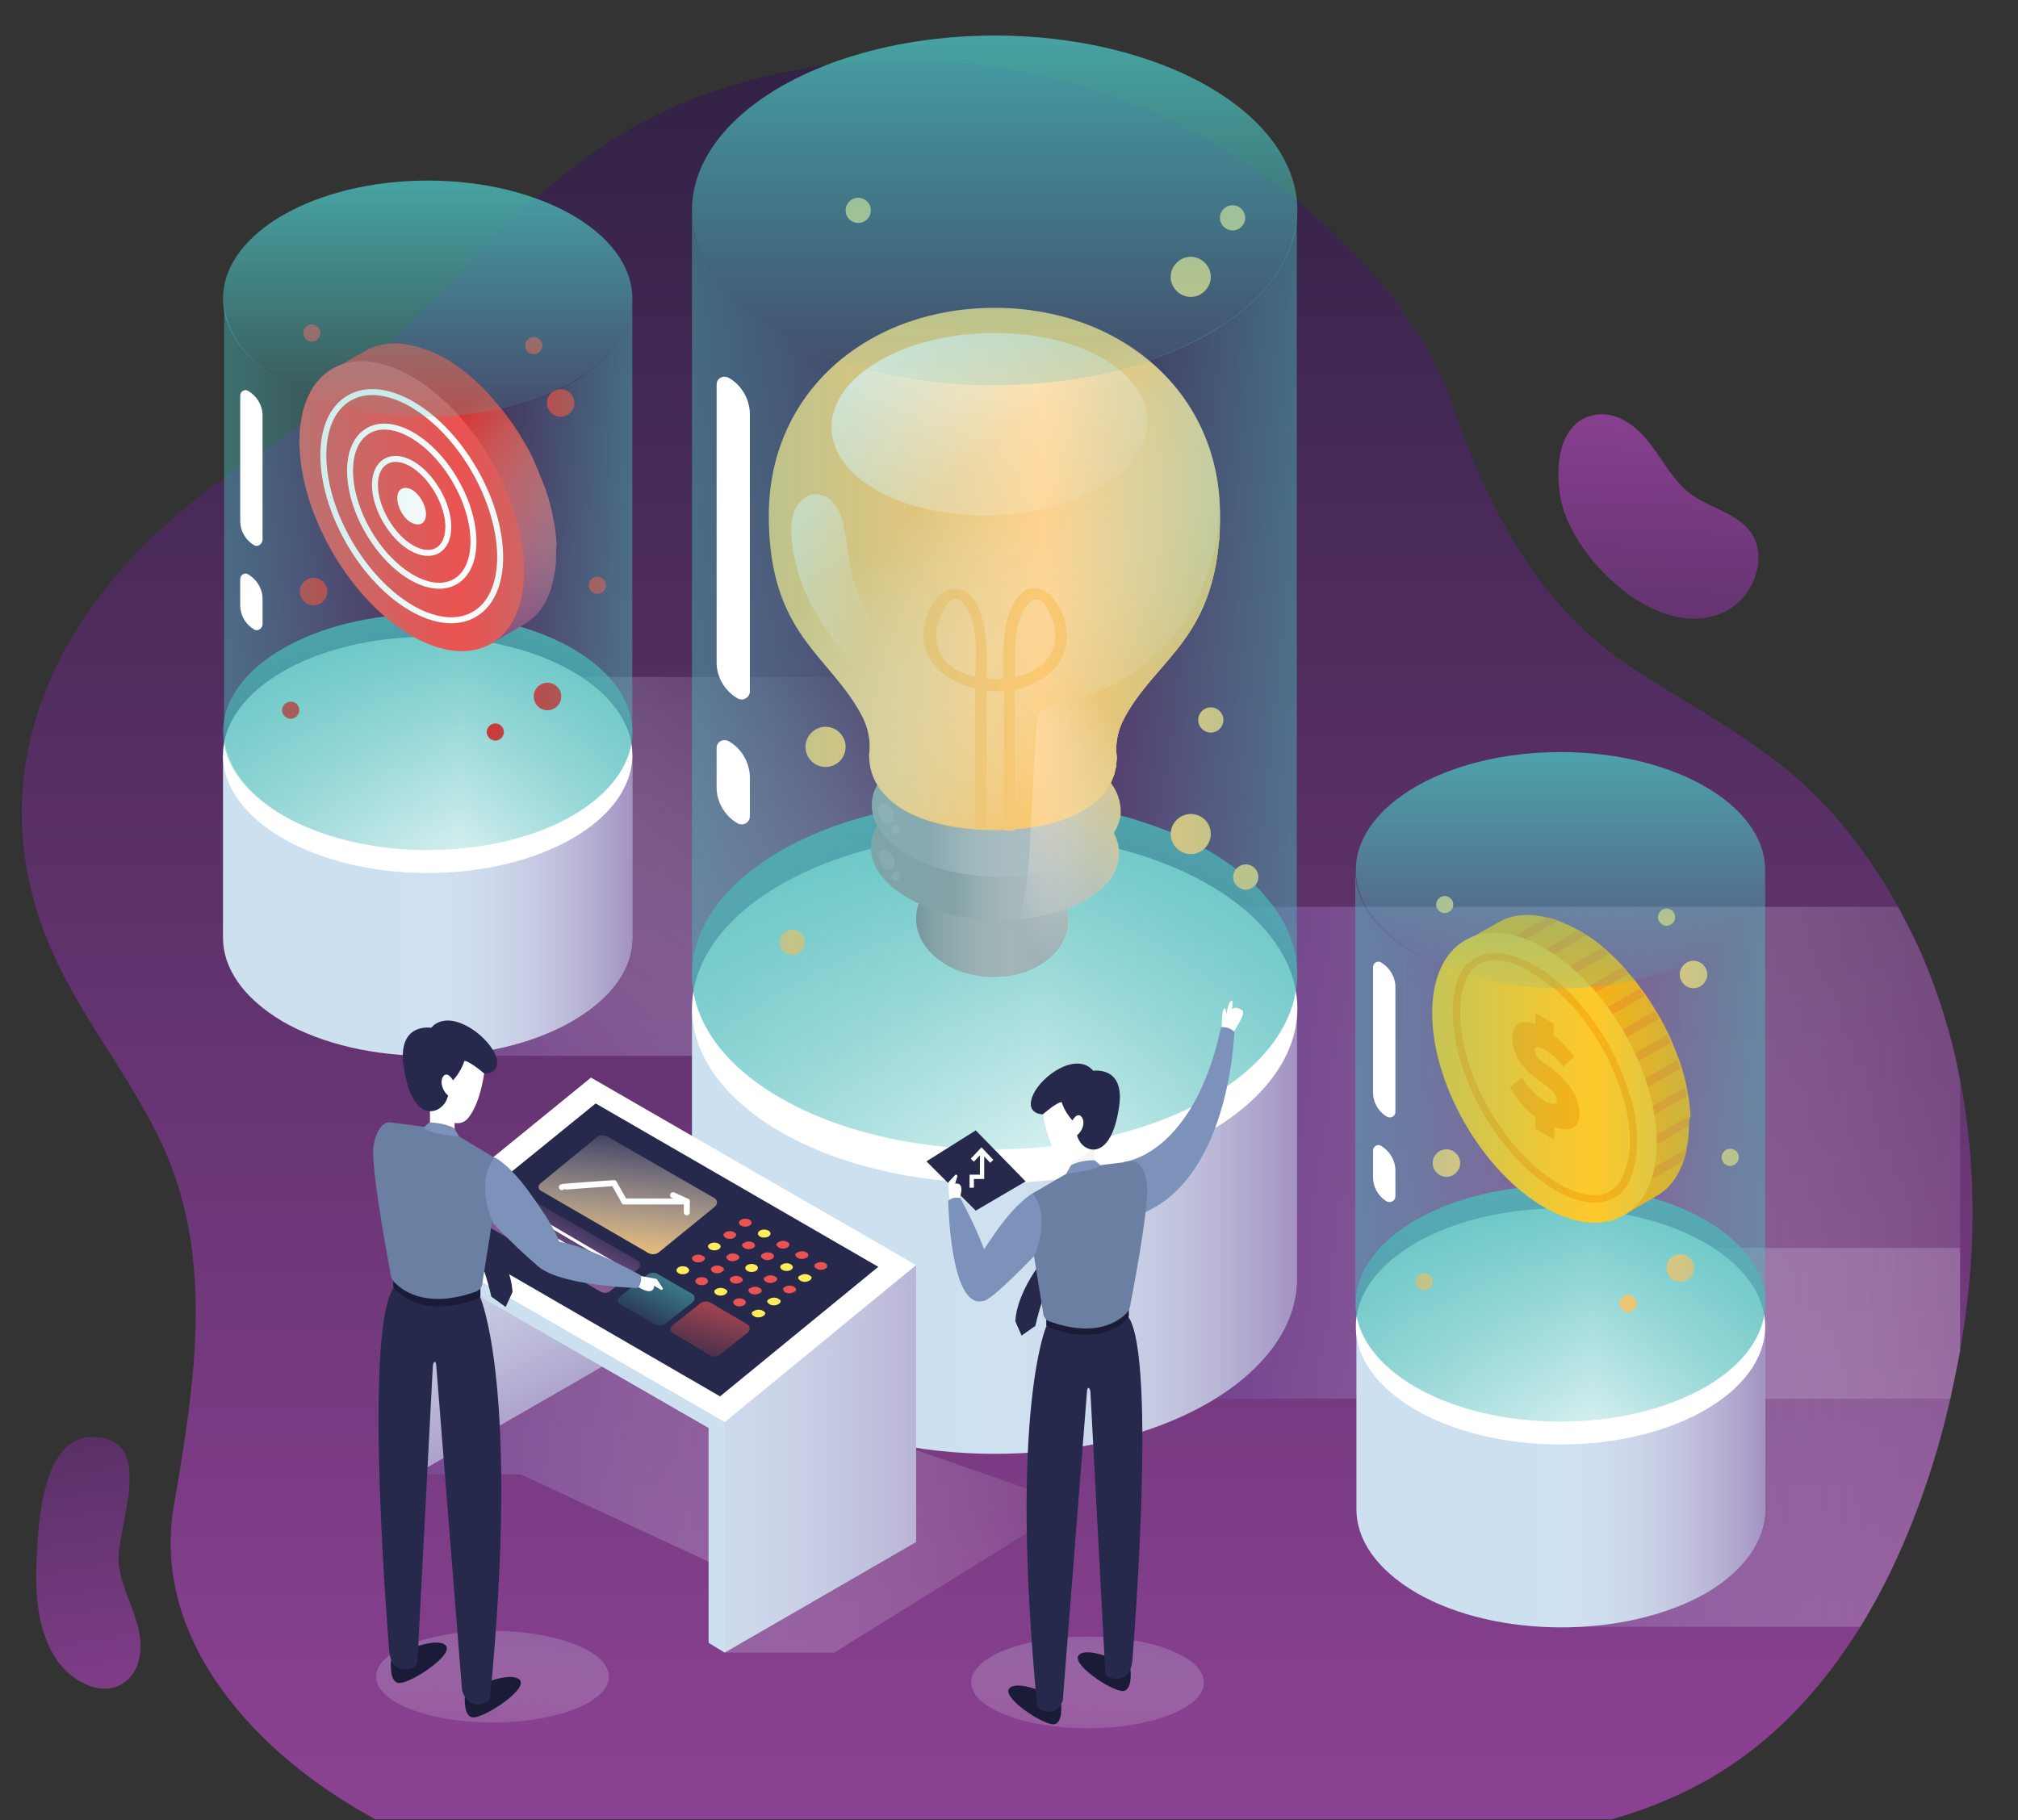 <?xml version="1.0" encoding="utf-8"?>
<!-- Generator: Adobe Illustrator 24.0.1, SVG Export Plug-In . SVG Version: 6.00 Build 0)  -->
<svg version="1.1" id="Capa_1" xmlns="http://www.w3.org/2000/svg" xmlns:xlink="http://www.w3.org/1999/xlink" x="0px" y="0px"
	 viewBox="0 0 352 317.5" style="enable-background:new 0 0 352 317.5;" xml:space="preserve">
<rect x="0" y="0" width="352" height="317.5" fill="#333333" stroke="none"/>
<style type="text/css">
	.st0{fill:url(#SVGID_1_);}
	.st1{fill:url(#SVGID_2_);}
	.st2{opacity:0.8;fill:url(#SVGID_3_);enable-background:new    ;}
	.st3{opacity:0.8;fill:url(#SVGID_4_);enable-background:new    ;}
	.st4{opacity:0.8;fill:url(#SVGID_5_);enable-background:new    ;}
	.st5{opacity:0.8;fill:url(#SVGID_6_);enable-background:new    ;}
	.st6{opacity:0.8;fill:url(#SVGID_7_);enable-background:new    ;}
	.st7{opacity:0.8;fill:url(#SVGID_8_);enable-background:new    ;}
	.st8{fill:#CCE0F0;}
	.st9{opacity:0.8;fill:url(#SVGID_9_);enable-background:new    ;}
	.st10{fill:#FFFFFF;}
	.st11{fill:url(#SVGID_10_);}
	.st12{fill:#809297;}
	.st13{fill:url(#XMLID_2_);}
	.st14{fill:#8B9FA3;}
	.st15{fill:url(#XMLID_3_);}
	.st16{fill:#92A7AD;}
	.st17{fill:url(#XMLID_4_);}
	.st18{opacity:0.1;fill:#FFFFFF;enable-background:new    ;}
	.st19{fill:#FCC872;}
	.st20{fill:url(#SVGID_11_);}
	.st21{fill:url(#XMLID_5_);}
	.st22{fill:url(#SVGID_12_);}
	.st23{fill:url(#SVGID_13_);}
	.st24{fill:url(#SVGID_14_);}
	.st25{opacity:0.7;fill:url(#SVGID_15_);enable-background:new    ;}
	.st26{opacity:0.7;fill:url(#SVGID_16_);enable-background:new    ;}
	.st27{fill:url(#SVGID_17_);}
	.st28{opacity:0.8;fill:url(#SVGID_18_);enable-background:new    ;}
	.st29{fill:url(#SVGID_19_);}
	.st30{fill:#F9B215;}
	.st31{fill:#F59E19;}
	.st32{fill:#FEC92A;}
	.st33{opacity:0.7;fill:url(#SVGID_20_);enable-background:new    ;}
	.st34{opacity:0.7;fill:url(#SVGID_21_);enable-background:new    ;}
	.st35{fill:url(#SVGID_22_);}
	.st36{opacity:0.8;fill:url(#SVGID_23_);enable-background:new    ;}
	.st37{fill:url(#SVGID_24_);}
	.st38{fill:#D3302F;}
	.st39{opacity:0.8;fill:url(#SVGID_25_);enable-background:new    ;}
	.st40{fill:#EA5351;}
	.st41{fill:none;stroke:#FFFFFF;stroke-width:1.04;stroke-miterlimit:10;}
	.st42{fill:none;stroke:#FFFFFF;stroke-width:1.04;stroke-miterlimit:10;}
	.st43{opacity:0.7;fill:url(#SVGID_26_);enable-background:new    ;}
	.st44{opacity:0.7;fill:url(#SVGID_27_);enable-background:new    ;}
	.st45{fill:url(#SVGID_28_);}
	.st46{fill:#26284C;}
	.st47{fill:#1A1B37;}
	.st48{fill:#F5F5F5;}
	.st49{fill:#7C92BA;}
	.st50{fill:#6B7FA3;}
	.st51{fill:none;stroke:#FFFFFF;stroke-width:0.752;stroke-miterlimit:10;}
	.st52{opacity:0.8;fill:url(#SVGID_29_);enable-background:new    ;}
	.st53{opacity:0.8;fill:url(#SVGID_30_);enable-background:new    ;}
	.st54{opacity:0.8;fill:url(#SVGID_31_);enable-background:new    ;}
	.st55{fill:url(#SVGID_32_);}
	.st56{fill:url(#SVGID_33_);}
	.st57{opacity:0.7;fill:url(#SVGID_34_);enable-background:new    ;}
	.st58{fill:url(#SVGID_35_);}
	.st59{fill:none;stroke:#FFFFFF;stroke-width:1.04;stroke-linecap:round;stroke-linejoin:round;stroke-miterlimit:10;}
	.st60{fill:#FFEE5A;}
	.st61{fill:none;stroke:#FFFFFF;stroke-width:0.52;stroke-linecap:round;stroke-linejoin:round;stroke-miterlimit:10;}
	.st62{fill:url(#SVGID_36_);}
</style>
<g>
	
		<linearGradient id="SVGID_1_" gradientUnits="userSpaceOnUse" x1="173.92" y1="530.184" x2="173.92" y2="839.735" gradientTransform="matrix(1 0 0 -1 0 841.89)">
		<stop  offset="1.860120e-03" style="stop-color:#8B4192"/>
		<stop  offset="1" style="stop-color:#2F2142"/>
	</linearGradient>
	<path class="st0" d="M341.9,235.6c-0.5,2.8-1.1,5.6-1.7,8.4c-0.5,2.1-1,4.2-1.6,6.4c-3.2,11.6-7.8,23.2-14.1,33.4
		c-6.5,10.5-14.8,19.6-25.3,25.9c-5.7,3.4-11.8,5.9-18.1,7.7H65.5c-20.9-11.3-39.1-31.2-35.2-54.6c3.5-20.3,6.7-40.5-0.4-59.3
		c-5.2-13.6-15.4-24.8-21.1-38.2c-14.2-33.2,3.7-63.3,30.2-81.8c1-0.7,1.9-1.3,2.9-2c0.2-0.1,0.5-0.3,0.7-0.5
		c1.1-0.7,2.1-1.4,3.2-2.1c2.3-1.6,4.5-3.3,6.6-5h0c1.6-1.3,3.2-2.7,4.8-4.1c0.4-0.3,0.8-0.6,1.1-1c2.2-1.9,4.3-3.9,6.4-6
		c1.1-1.1,2.2-2.2,3.3-3.2c8.5-8.5,16.7-17.4,25.6-25.2c8.5-7.4,17.8-13.7,28.7-17.7c6.8-2.5,13.8-4.2,20.9-5.2
		c28-3.9,57,3.5,79.7,20.9c1.1,0.9,2.2,1.7,3.3,2.6c11.7,9.6,22.5,21.8,27.3,35.9c6,17.8,14.9,34.9,31,45.5
		c13.3,8.7,26,14.5,36.6,27.2c3.8,4.6,7.1,9.4,9.9,14.4c2.3,4.1,4.3,8.3,5.9,12.6c2.2,5.8,3.9,11.7,5,17.7
		C344.9,203.9,344.7,219.9,341.9,235.6z"/>
	
		<linearGradient id="SVGID_2_" gradientUnits="userSpaceOnUse" x1="20.946" y1="533.246" x2="4.052" y2="639.676" gradientTransform="matrix(1 0 0 -1 0 841.89)">
		<stop  offset="1.860120e-03" style="stop-color:#8B4192"/>
		<stop  offset="1" style="stop-color:#2F2142"/>
	</linearGradient>
	<path class="st1" d="M6.4,271.6c-0.3,5.9,0,12.1,3,17.2c2.5,4.3,8.3,7.6,12.3,4.7c3.1-2.2,3.3-6.7,2.2-10.3c-1-3.6-3-7-3.2-10.8
		c-0.4-5.9,6.6-21-3.9-21.7C7.3,250,6.7,265.8,6.4,271.6z"/>
	<g>
		
			<linearGradient id="SVGID_3_" gradientUnits="userSpaceOnUse" x1="84.585" y1="531.007" x2="87.807" y2="575.238" gradientTransform="matrix(1 0 0 -1 0 841.89)">
			<stop  offset="0" style="stop-color:#FFFFFF;stop-opacity:0"/>
			<stop  offset="1" style="stop-color:#653089"/>
		</linearGradient>
		<ellipse class="st2" cx="85.9" cy="292.5" rx="20.3" ry="8"/>
		
			<linearGradient id="SVGID_4_" gradientUnits="userSpaceOnUse" x1="188.345" y1="529.95" x2="191.567" y2="574.181" gradientTransform="matrix(1 0 0 -1 0 841.89)">
			<stop  offset="0" style="stop-color:#FFFFFF;stop-opacity:0"/>
			<stop  offset="1" style="stop-color:#653089"/>
		</linearGradient>
		<ellipse class="st3" cx="189.7" cy="293.5" rx="20.3" ry="8"/>
		
			<linearGradient id="SVGID_5_" gradientUnits="userSpaceOnUse" x1="196.403" y1="577.836" x2="52.284" y2="579.593" gradientTransform="matrix(1 0 0 -1 0 841.89)">
			<stop  offset="0" style="stop-color:#FFFFFF;stop-opacity:0"/>
			<stop  offset="1" style="stop-color:#653089"/>
		</linearGradient>
		<polygon class="st4" points="72.4,257.2 90.8,257.2 131.7,276.2 126.4,288.3 145.5,288.3 187.1,262.5 136.2,244.7 105.9,237.9 		
			"/>
		
			<linearGradient id="SVGID_6_" gradientUnits="userSpaceOnUse" x1="154.673" y1="722.188" x2="76.756" y2="634.897" gradientTransform="matrix(1 0 0 -1 0 841.89)">
			<stop  offset="0" style="stop-color:#FFFFFF;stop-opacity:0"/>
			<stop  offset="1" style="stop-color:#653089"/>
		</linearGradient>
		<rect x="76.2" y="118.1" class="st5" width="100.8" height="66.1"/>
		
			<linearGradient id="SVGID_7_" gradientUnits="userSpaceOnUse" x1="393.336" y1="591.15" x2="227.803" y2="591.15" gradientTransform="matrix(1 0 0 -1 0 841.89)">
			<stop  offset="0" style="stop-color:#FFFFFF;stop-opacity:0"/>
			<stop  offset="1" style="stop-color:#653089"/>
		</linearGradient>
		<path class="st6" d="M341.9,217.7v17.9c-0.5,2.8-1.1,5.6-1.7,8.4c-0.5,2.1-1,4.2-1.6,6.4c-3.2,11.6-7.8,23.2-14.1,33.4h-52.7
			v-66.1H341.9z"/>
		
			<linearGradient id="SVGID_8_" gradientUnits="userSpaceOnUse" x1="369.12" y1="640.77" x2="192.717" y2="640.77" gradientTransform="matrix(1 0 0 -1 0 841.89)">
			<stop  offset="0" style="stop-color:#FFFFFF;stop-opacity:0"/>
			<stop  offset="1" style="stop-color:#653089"/>
		</linearGradient>
		<path class="st7" d="M341.9,188.6v47c-0.5,2.8-1.1,5.6-1.7,8.4h-147v-85.8H331c2.3,4.1,4.3,8.3,5.9,12.6
			C339.1,176.6,340.8,182.5,341.9,188.6z"/>
		<g>
			<path class="st8" d="M226.2,223.2V176H120.7v47.2l0,0c0,7.8,5.1,15.6,15.5,21.5c20.6,11.9,54,11.9,74.6,0
				C221.1,238.7,226.2,230.9,226.2,223.2z"/>
			
				<linearGradient id="SVGID_9_" gradientUnits="userSpaceOnUse" x1="165.604" y1="627.107" x2="244.923" y2="627.107" gradientTransform="matrix(1 0 0 -1 0 841.89)">
				<stop  offset="0" style="stop-color:#FFFFFF;stop-opacity:0"/>
				<stop  offset="1" style="stop-color:#653089"/>
			</linearGradient>
			<path class="st9" d="M226.2,223.2V176H120.7v47.2l0,0c0,7.8,5.1,15.6,15.5,21.5c20.6,11.9,54,11.9,74.6,0
				C221.1,238.7,226.2,230.9,226.2,223.2z"/>
			<ellipse class="st10" cx="173.5" cy="175.9" rx="52.8" ry="30.5"/>
			<g>
				
					<linearGradient id="SVGID_10_" gradientUnits="userSpaceOnUse" x1="173.476" y1="720.794" x2="173.476" y2="616.349" gradientTransform="matrix(1 0 0 -1 0 841.89)">
					<stop  offset="1.694780e-03" style="stop-color:#4BBBBA"/>
					<stop  offset="1" style="stop-color:#49BABA;stop-opacity:0"/>
				</linearGradient>
				<ellipse class="st11" cx="173.5" cy="170" rx="52.8" ry="30.5"/>
				<g>
					<path id="XMLID_914_" class="st12" d="M186.3,160.9c-0.2,5.5-6.3,9.8-13.6,9.5c-7.3-0.2-13.1-4.9-12.9-10.4
						c0.2-5.5,6.3-9.8,13.6-9.5C180.7,150.8,186.5,155.4,186.3,160.9z"/>
					
						<linearGradient id="XMLID_2_" gradientUnits="userSpaceOnUse" x1="159.841" y1="681.405" x2="186.34" y2="681.405" gradientTransform="matrix(1 0 0 -1 0 841.89)">
						<stop  offset="3.946110e-03" style="stop-color:#FFFFFF;stop-opacity:0"/>
						<stop  offset="1" style="stop-color:#92A7AD"/>
					</linearGradient>
					<path id="XMLID_913_" class="st13" d="M186.3,160.9c-0.2,5.5-6.3,9.8-13.6,9.5c-7.3-0.2-13.1-4.9-12.9-10.4
						c0.2-5.5,6.3-9.8,13.6-9.5C180.7,150.8,186.5,155.4,186.3,160.9z"/>
					<path id="XMLID_912_" class="st14" d="M195.1,149.1c-0.2,6.7-10.1,11.8-22,11.4s-21.4-6.2-21.2-12.9s10.1-11.8,22-11.4
						S195.3,142.4,195.1,149.1z"/>
					
						<linearGradient id="XMLID_3_" gradientUnits="userSpaceOnUse" x1="166.084" y1="693.545" x2="191.146" y2="693.545" gradientTransform="matrix(1 0 0 -1 0 841.89)">
						<stop  offset="3.946110e-03" style="stop-color:#FFFFFF;stop-opacity:0"/>
						<stop  offset="1" style="stop-color:#92A7AD"/>
					</linearGradient>
					<path id="XMLID_907_" class="st15" d="M195.1,149.1c-0.2,6.7-10.1,11.8-22,11.4s-21.4-6.2-21.2-12.9s10.1-11.8,22-11.4
						S195.3,142.4,195.1,149.1z"/>
					
						<ellipse id="XMLID_906_" transform="matrix(3.360119e-02 -0.999 0.999 3.360119e-02 27.152 309.734)" class="st16" cx="173.7" cy="140.8" rx="12.1" ry="21.6"/>
					
						<linearGradient id="XMLID_4_" gradientUnits="userSpaceOnUse" x1="162.122" y1="701.065" x2="192.279" y2="701.065" gradientTransform="matrix(1 0 0 -1 0 841.89)">
						<stop  offset="3.946110e-03" style="stop-color:#FFFFFF;stop-opacity:0"/>
						<stop  offset="1" style="stop-color:#92A7AD"/>
					</linearGradient>
					<path id="XMLID_905_" class="st17" d="M195.4,141.6c-0.2,6.7-10.1,11.8-22,11.4s-21.4-6.2-21.2-12.9s10.1-11.8,22-11.4
						S195.6,134.9,195.4,141.6z"/>
					<path id="XMLID_904_" class="st18" d="M155.4,143.6c-0.6,0.3-1.5-0.2-1.9-1.1c-0.5-0.9-0.4-1.9,0.2-2.2
						c0.6-0.3,1.5,0.2,1.9,1.1C156.1,142.3,156,143.3,155.4,143.6z"/>
					<path id="XMLID_897_" class="st18" d="M156.6,145.4c-0.4,0.2-0.9,0.1-1-0.3c-0.2-0.3,0-0.8,0.4-1c0.4-0.2,0.9-0.1,1,0.3
						C157.1,144.8,156.9,145.2,156.6,145.4z"/>
					<path id="XMLID_896_" class="st18" d="M155.5,151.7c-0.6,0.3-1.5-0.2-1.9-1.1c-0.5-0.9-0.4-1.9,0.2-2.2
						c0.6-0.3,1.5,0.2,1.9,1.1C156.2,150.4,156.1,151.4,155.5,151.7z"/>
					<path id="XMLID_895_" class="st18" d="M156.6,153.5c-0.4,0.2-0.9,0.1-1-0.3c-0.2-0.3,0-0.8,0.4-1c0.4-0.2,0.9-0.1,1,0.3
						C157.2,152.8,157,153.3,156.6,153.5z"/>
					<path id="XMLID_894_" class="st19" d="M212.8,90.1c0.1-21.8-17.4-36.3-39.1-36.4c-21.7-0.1-39.4,14.1-39.6,35.9
						c-0.1,21.4,10.8,24.6,16.4,35.6c1.7,3.4,1.1,6.5,1.1,6.5c0,8.3,9,13,21.5,13.1c12.6,0.1,21.7-4.5,21.7-12.8
						c0,0-0.6-3.1,1.2-6.5C201.7,114.6,212.7,111.5,212.8,90.1z"/>
					
						<linearGradient id="SVGID_11_" gradientUnits="userSpaceOnUse" x1="164.357" y1="756.884" x2="198.483" y2="716.502" gradientTransform="matrix(1 0 0 -1 0 841.89)">
						<stop  offset="3.946110e-03" style="stop-color:#FFFFFF;stop-opacity:0"/>
						<stop  offset="1" style="stop-color:#FCC872"/>
					</linearGradient>
					<path class="st20" d="M212.8,90.1c0,1.3-0.1,2.6-0.1,3.8c-0.1,0.9-0.2,1.8-0.3,2.6c-0.6,4.3-1.7,7.7-3.1,10.6
						c0,0.1-0.1,0.1-0.1,0.2c-3.6,7.1-9.1,10.9-12.8,17.4c-0.1,0.2-0.3,0.5-0.4,0.8c-1.8,3.4-1.2,6.5-1.2,6.5c0,0.3,0,0.6-0.1,1
						c0,0.1,0,0.3,0,0.4c0,0.1,0,0.1,0,0.2c0,0.1,0,0.3-0.1,0.4c0,0.1,0,0.3-0.1,0.4c0,0.2-0.1,0.4-0.1,0.6c0,0,0,0,0,0
						c-0.2,0.5-0.4,1-0.6,1.5c0,0,0,0.1,0,0.1c-2.1,4.1-7.2,6.7-14,7.7c-2.1,0.3-4.3,0.5-6.6,0.4c-12.6-0.1-21.6-4.8-21.6-13.1
						c0,0,0.6-3-1.1-6.5c-5.6-11-16.5-14.2-16.4-35.6c0.1-21.8,17.9-36.1,39.6-35.9C195.4,53.8,213,68.3,212.8,90.1z"/>
					
						<linearGradient id="XMLID_5_" gradientUnits="userSpaceOnUse" x1="244.213" y1="738.144" x2="244.213" y2="718.452" gradientTransform="matrix(1 -2.730000e-02 -2.730000e-02 -1 -51.184 824.43)">
						<stop  offset="3.946110e-03" style="stop-color:#FFFFFF;stop-opacity:0"/>
						<stop  offset="1" style="stop-color:#FCC872"/>
					</linearGradient>
					<path id="XMLID_828_" class="st21" d="M185.9,109c-0.7-4.1-5.3-9.6-8.8-4.2c-2.4,3.7-2.1,9-2.1,13.3v0.3c-0.4,0-0.8,0-1.2,0.1
						c-0.1,0-0.2,0-0.3,0c-0.1,0-0.2,0-0.3-0.1c-0.4,0-0.8,0-1.1-0.1v-0.2c0.1-3.8,0.1-7.6-1.1-11.2c-1.8-5.7-7-5.4-9.1-0.1
						c-2,5.1-0.1,9,3.4,11.3c1.4,0.9,3,1.6,4.8,2c0,0.1,0,0.2,0,0.3c0,2.8,0,5.6,0,8.4c0,2.5,0,5,0,7.5c0,1.1,0,2.2,0,3.4
						c0,1.7,0,3.3,0,5c0.7,0,1.4,0.1,2,0.1c0-1.7,0-3.4,0-5.1c0-1.1,0-2.3,0-3.4c0-2.5,0-5,0-7.5c0-2.8,0-5.5,0-8.3
						c0.4,0,0.8,0.1,1.2,0.1c0.1,0,0.2,0,0.3,0c0.1,0,0.2,0,0.3,0c0.4,0,0.8,0,1.2-0.1c0,2.8,0,5.5,0,8.3c0,2.5,0,5,0,7.5
						c0,1.1,0,2.2,0,3.4c0,0.3,0,0.5,0,0.8c0,1.5,0,2.9,0,4.4v0c0,0,0,0,0,0c0,0,0,0,0,0c0,0,0,0,0,0c0,0,0,0,0,0h0.1
						c0.2,0,0.5,0,0.7,0c0.2,0,0.4,0,0.6,0c0.2,0,0.4,0,0.5,0c0-1.7,0-3.3,0-5c0-0.5,0-1,0-1.5c0-0.6,0-1.2,0-1.8c0-2.5,0-5,0-7.5
						c0-2.8,0-5.7,0-8.5v-0.3C182.6,119.1,187,115.4,185.9,109z M163.3,110.8c0-2.3,2.3-9.1,5.1-5.1c2.2,3.1,1.9,8.1,1.7,12.3
						C166.5,117.3,163.3,115.2,163.3,110.8z M177.1,118.1c-0.1-4.2-0.4-9.2,1.9-12.3c2.9-4,5.1,2.9,5.1,5.1
						C183.9,115.3,180.7,117.4,177.1,118.1z"/>
					
						<linearGradient id="SVGID_12_" gradientUnits="userSpaceOnUse" x1="257.281" y1="722.105" x2="227.127" y2="772.762" gradientTransform="matrix(1 -2.730000e-02 -2.730000e-02 -1 -51.184 824.43)">
						<stop  offset="3.946110e-03" style="stop-color:#FFFFFF;stop-opacity:0"/>
						<stop  offset="1" style="stop-color:#FFFFFF"/>
					</linearGradient>
					<path class="st22" d="M192.4,84.7c-10.6,6.5-28,7-39,1.1c-10.9-5.9-11.2-16-0.6-22.5s28-7,39-1.1
						C202.7,68.2,203,78.2,192.4,84.7z"/>
					
						<linearGradient id="SVGID_13_" gradientUnits="userSpaceOnUse" x1="152.659" y1="731.597" x2="120.071" y2="747.379" gradientTransform="matrix(1 0 0 -1 0 841.89)">
						<stop  offset="3.946110e-03" style="stop-color:#FFFFFF;stop-opacity:0"/>
						<stop  offset="1" style="stop-color:#FFFFFF"/>
					</linearGradient>
					<path class="st23" d="M139.6,101.1c1.8,5.3,5.3,10.2,8.9,14.3c3.8,4.3,8.4,8.6,9.1,14.3c0.1,0.8,0.1,1.6,0.5,2.3s1.3,1.2,2,0.9
						c0.4-0.2,0.6-0.5,0.8-0.9c1.5-2.5,2.1-5.6,1.5-8.5c-1-4.6-4.6-8-7.5-11.4c-2.9-3.3-5.4-7.6-6.3-12c-0.6-2.7-0.8-5.5-1.4-8.3
						c-0.3-1.3-0.7-2.6-1.5-3.7c-0.8-1.1-2-1.9-3.4-1.9c-1.4,0-2.7,1.1-3.4,2.3s-0.9,2.7-0.9,4.1C138.1,95.6,138.7,98.4,139.6,101.1
						z"/>
					
						<linearGradient id="SVGID_14_" gradientUnits="userSpaceOnUse" x1="168.707" y1="697.338" x2="196.475" y2="712.291" gradientTransform="matrix(1 0 0 -1 0 841.89)">
						<stop  offset="3.946110e-03" style="stop-color:#FFFFFF;stop-opacity:0"/>
						<stop  offset="1" style="stop-color:#FCC872"/>
					</linearGradient>
					<path class="st24" d="M212.8,90.1c0,1.3,0,2.6-0.1,3.8c-0.1,0.9-0.2,1.8-0.3,2.6c-0.6,4.2-1.7,7.6-3.1,10.6
						c0,0.1-0.1,0.1-0.1,0.2c-3.6,7.1-9.1,10.9-12.8,17.4c-0.1,0.2-0.3,0.5-0.4,0.8c-1.8,3.4-1.2,6.5-1.2,6.5c0,0.3,0,0.6-0.1,1
						c0,0.1,0,0.3,0,0.4c0,0.1,0,0.1,0,0.2c0,0.1,0,0.3-0.1,0.4c0,0.1,0,0.3-0.1,0.4c0,0.2-0.1,0.4-0.1,0.6c0,0,0,0,0,0
						c-0.2,0.5-0.4,1-0.6,1.5c0,0,0,0.1,0,0.1c1.1,1.5,1.7,3.2,1.7,5c0,1.3-0.5,2.6-1.2,3.7c0.6,1.2,1,2.5,0.9,3.8
						c-0.1,4-3.7,7.4-9.1,9.5c0.2,0.8,0.3,1.6,0.3,2.4c-0.2,5.5-6.3,9.8-13.6,9.5c-0.4,0-0.8,0-1.2-0.1c1.6-1.9,3.4-3.7,4.3-5.5
						c3.2-6.3,3.6-13.6,3.9-20.5c0-0.1,0-0.3,0-0.4c0.3-5.8,0.6-11.6,1-17.4c0-0.6,0.1-1.2,0.3-1.7c0.7-1.6,2.7-1.9,4.4-2.3
						C203.8,118.2,211.3,104.5,212.8,90.1z"/>
					<path class="st19" d="M211.2,48.3c0,1.9-1.6,3.5-3.5,3.5s-3.5-1.6-3.5-3.5c0-1.9,1.6-3.5,3.5-3.5
						C209.6,44.8,211.2,46.4,211.2,48.3z"/>
					<path class="st19" d="M211.2,145.5c0,1.9-1.6,3.5-3.5,3.5s-3.5-1.6-3.5-3.5c0-1.9,1.6-3.5,3.5-3.5
						C209.6,142,211.2,143.5,211.2,145.5z"/>
					<circle class="st19" cx="144" cy="130.3" r="3.5"/>
					<circle class="st19" cx="215" cy="38" r="2.2"/>
					<circle class="st19" cx="211.2" cy="125.6" r="2.2"/>
					<circle class="st19" cx="149.7" cy="36.7" r="2.2"/>
					<circle class="st19" cx="217.3" cy="153" r="2.2"/>
					<circle class="st19" cx="138.2" cy="164.4" r="2.2"/>
				</g>
				<g>
					
						<linearGradient id="SVGID_15_" gradientUnits="userSpaceOnUse" x1="87.882" y1="723.317" x2="181.419" y2="723.317" gradientTransform="matrix(1 0 0 -1 0 841.89)">
						<stop  offset="1.694780e-03" style="stop-color:#4BBBBA"/>
						<stop  offset="1" style="stop-color:#49BABA;stop-opacity:0"/>
					</linearGradient>
					<path class="st25" d="M226.2,170V36.7c0,7.8-5.1,15.6-15.5,21.5c-20.6,11.9-54,11.9-74.6,0c-10.3-6-15.4-13.7-15.4-21.5V170
						l0,0c0,7.8,5.1,15.6,15.4,21.5c20.6,11.9,54,11.9,74.6,0C221.1,185.6,226.2,177.8,226.2,170z"/>
					
						<linearGradient id="SVGID_16_" gradientUnits="userSpaceOnUse" x1="247.818" y1="723.317" x2="182.161" y2="723.317" gradientTransform="matrix(1 0 0 -1 0 841.89)">
						<stop  offset="1.694780e-03" style="stop-color:#4BBBBA"/>
						<stop  offset="1" style="stop-color:#49BABA;stop-opacity:0"/>
					</linearGradient>
					<path class="st26" d="M226.2,170V36.7c0,7.8-5.1,15.6-15.5,21.5c-20.6,11.9-54,11.9-74.6,0c-10.3-6-15.4-13.7-15.4-21.5V170
						l0,0c0,7.8,5.1,15.6,15.4,21.5c20.6,11.9,54,11.9,74.6,0C221.1,185.6,226.2,177.8,226.2,170z"/>
					
						<linearGradient id="SVGID_17_" gradientUnits="userSpaceOnUse" x1="173.476" y1="854.171" x2="173.476" y2="749.727" gradientTransform="matrix(1 0 0 -1 0 841.89)">
						<stop  offset="1.694780e-03" style="stop-color:#4BBBBA"/>
						<stop  offset="1" style="stop-color:#49BABA;stop-opacity:0"/>
					</linearGradient>
					<ellipse class="st27" cx="173.5" cy="36.7" rx="52.8" ry="30.5"/>
				</g>
			</g>
			<path class="st10" d="M128.6,121.8L128.6,121.8c-2.2-1.3-3.6-3.7-3.6-6.2V67.1c0-1.1,1.1-1.7,2.1-1.2l0,0
				c2.3,1.3,3.7,3.8,3.7,6.4v48.3C130.8,121.7,129.6,122.4,128.6,121.8z"/>
			<path class="st10" d="M128.6,143.6L128.6,143.6c-2.2-1.3-3.6-3.7-3.6-6.2v-6.9c0-1.1,1.1-1.7,2.1-1.2l0,0
				c2.3,1.3,3.7,3.8,3.7,6.4v6.7C130.8,143.5,129.6,144.2,128.6,143.6z"/>
		</g>
		<g>
			<path class="st8" d="M307.9,263.3v-31.9h-71.3v31.9l0,0c0,5.3,3.5,10.5,10.5,14.6c13.9,8,36.5,8,50.5,0
				C304.4,273.9,307.9,268.6,307.9,263.3z"/>
			
				<linearGradient id="SVGID_18_" gradientUnits="userSpaceOnUse" x1="266.918" y1="584.225" x2="320.549" y2="584.225" gradientTransform="matrix(1 0 0 -1 0 841.89)">
				<stop  offset="0" style="stop-color:#FFFFFF;stop-opacity:0"/>
				<stop  offset="1" style="stop-color:#653089"/>
			</linearGradient>
			<path class="st28" d="M307.9,263.3v-31.9h-71.3v31.9l0,0c0,5.3,3.5,10.5,10.5,14.6c13.9,8,36.5,8,50.5,0
				C304.4,273.9,307.9,268.6,307.9,263.3z"/>
			<ellipse class="st10" cx="272.2" cy="231.4" rx="35.7" ry="20.6"/>
			<g>
				
					<linearGradient id="SVGID_19_" gradientUnits="userSpaceOnUse" x1="272.236" y1="647.561" x2="272.236" y2="576.942" gradientTransform="matrix(1 0 0 -1 0 841.89)">
					<stop  offset="1.694780e-03" style="stop-color:#4BBBBA"/>
					<stop  offset="1" style="stop-color:#49BABA;stop-opacity:0"/>
				</linearGradient>
				<ellipse class="st29" cx="272.2" cy="227.4" rx="35.7" ry="20.6"/>
				<g>
					<path class="st19" d="M297.8,170c0,1.3-1.1,2.4-2.4,2.4s-2.4-1.1-2.4-2.4c0-1.3,1.1-2.4,2.4-2.4S297.8,168.7,297.8,170z"/>
					<circle class="st19" cx="293.1" cy="221.2" r="2.4"/>
					<path class="st19" d="M254.7,202.9c0,1.3-1.1,2.4-2.4,2.4s-2.4-1.1-2.4-2.4s1.1-2.4,2.4-2.4S254.7,201.6,254.7,202.9z"/>
					<path class="st19" d="M292.2,160c0,0.8-0.7,1.5-1.5,1.5s-1.5-0.7-1.5-1.5s0.7-1.5,1.5-1.5S292.2,159.2,292.2,160z"/>
					<path class="st19" d="M285.5,227.4c0,0.8-0.7,1.5-1.5,1.5s-1.5-0.7-1.5-1.5s0.7-1.5,1.5-1.5S285.5,226.6,285.5,227.4z"/>
					<path class="st19" d="M253.5,157.8c0,0.8-0.7,1.5-1.5,1.5s-1.5-0.7-1.5-1.5s0.7-1.5,1.5-1.5S253.5,157,253.5,157.8z"/>
					<path class="st19" d="M303.3,201.9c0,0.8-0.7,1.5-1.5,1.5s-1.5-0.7-1.5-1.5s0.7-1.5,1.5-1.5S303.3,201,303.3,201.9z"/>
					<path class="st19" d="M249.9,223.6c0,0.8-0.7,1.5-1.5,1.5s-1.5-0.7-1.5-1.5s0.7-1.5,1.5-1.5S249.9,222.8,249.9,223.6z"/>
					<g>
						<path class="st30" d="M294.6,196.1c0,0.1,0,0.2,0,0.3c0,1.4-0.1,2.7-0.4,3.9c-0.1,0.7-0.3,1.4-0.5,2.1
							c-0.9,2.8-2.5,4.9-4.5,6.1l0,0l-0.2,0.1c-0.1,0-0.2,0.1-0.3,0.2l-5.5,3.2l-1.2-2.1c-2.1-0.3-4.5-1.1-6.9-2.5
							c-10.8-6.2-19.6-21.5-19.6-33.9c0-1.3,0.1-2.5,0.3-3.5c0.1-0.7,0.3-1.4,0.4-2c0.1-0.5,0.3-1,0.5-1.5l-1.3-2.2l5.6-3.2
							c0.2-0.1,0.4-0.2,0.6-0.3l0.3-0.2l0,0c2.3-1.1,5-1.3,8.1-0.5c0.6,0.2,1.3,0.4,2,0.6c1,0.4,2.1,0.9,3.2,1.5
							c0.1,0,0.2,0.1,0.2,0.1c0.5,0.3,1,0.6,1.5,0.9c0.9,0.6,1.9,1.3,2.8,2.1c0.4,0.3,0.8,0.7,1.2,1.1c0.8,0.7,1.6,1.5,2.3,2.3
							c0.3,0.4,0.7,0.8,1,1.2c0.7,0.8,1.4,1.6,2,2.5c0.3,0.4,0.6,0.8,0.9,1.2c0.6,0.9,1.2,1.8,1.7,2.7c0.3,0.4,0.5,0.9,0.8,1.3
							c0.5,0.9,1,1.9,1.5,2.9c0.2,0.5,0.4,0.9,0.6,1.4c0.4,1,0.8,2,1.2,3c0.2,0.5,0.3,1,0.5,1.5c0.3,1.1,0.6,2.1,0.8,3.2
							c0.1,0.5,0.2,1.1,0.3,1.6c0.2,1.2,0.3,2.3,0.4,3.5C294.6,195.2,294.6,195.6,294.6,196.1z"/>
						<g>
							<path class="st31" d="M271.8,160.6l-16.1,9.3l-1.3,0.8l-0.4-1.5l2.1-1.2l13.7-7.9C270.5,160.1,271.1,160.4,271.8,160.6z"/>
							<path class="st31" d="M276.7,163.2l-19.5,11.3l-0.4-1.5l18.5-10.7C275.7,162.6,276.2,162.9,276.7,163.2z"/>
							<path class="st31" d="M280.7,166.4L260,178.3l-0.4-1.5l19.9-11.5C279.9,165.7,280.3,166,280.7,166.4z"/>
							<path class="st31" d="M284,169.9l-21.2,12.2l-0.4-1.5l20.6-11.9C283.3,169.1,283.7,169.5,284,169.9z"/>
							<path class="st31" d="M286.9,173.7L265.6,186l-0.4-1.5l20.8-12C286.3,172.8,286.6,173.3,286.9,173.7z"/>
							<path class="st31" d="M289.4,177.7l-21,12.1l-0.4-1.5l20.6-11.9C288.9,176.8,289.1,177.3,289.4,177.7z"/>
							<path class="st31" d="M291.4,181.9l-20.2,11.7l-0.4-1.5l20-11.6C291,181,291.3,181.5,291.4,181.9z"/>
							<path class="st31" d="M293.1,186.4l-19.1,11l-0.4-1.5l19-11C292.8,185.5,292.9,186,293.1,186.4z"/>
							<path class="st31" d="M294.2,191.2l-17.4,10.1l-0.4-1.5l17.5-10.1C294,190.2,294.1,190.7,294.2,191.2z"/>
							<path class="st31" d="M294.6,196.1c0,0.1,0,0.2,0,0.3l-15,8.7l-0.4-1.5l15.4-8.9C294.6,195.2,294.6,195.6,294.6,196.1z"/>
							<path class="st31" d="M294.2,200.4c-0.1,0.7-0.3,1.4-0.5,2.1l-11.3,6.5l-0.4-1.5L294.2,200.4z"/>
						</g>
						<ellipse transform="matrix(0.866 -0.5 0.5 0.866 -57.894 159.911)" class="st32" cx="269.4" cy="188" rx="16" ry="27.7"/>
						<path class="st30" d="M273,172.4c-0.7,0-1.4,0-2,0c0.7,0.6,1.5,1.3,2.2,2l1.2-0.7C273.9,173.3,273.5,172.8,273,172.4z
							 M255.7,169.9c0,0,0,0.1,0,0.1c0.1,0,0.3,0.1,0.4,0.1c0.2-0.3,0.4-0.5,0.5-0.8L255.7,169.9z M273,172.4c-0.7,0-1.4,0-2,0
							c0.7,0.6,1.5,1.3,2.2,2l1.2-0.7C273.9,173.3,273.5,172.8,273,172.4z M255.7,170c0.1,0,0.3,0.1,0.4,0.1
							c0.2-0.3,0.4-0.5,0.5-0.8l-1,0.5C255.7,170,255.7,170,255.7,170z M285.4,196.3c-0.1-0.5-0.1-1.1-0.2-1.6
							c-0.2-1.1-0.4-2.2-0.8-3.3c-0.1-0.5-0.3-1-0.5-1.5c-0.3-1-0.7-2-1.1-3c-0.2-0.5-0.4-1-0.6-1.4c-0.4-1-0.9-1.9-1.4-2.9
							c-0.2-0.5-0.5-0.9-0.8-1.3c-0.5-0.9-1.1-1.8-1.7-2.7c-0.3-0.4-0.6-0.8-0.9-1.2c-0.6-0.9-1.3-1.7-2-2.5c-0.4-0.4-0.7-0.8-1-1.1
							c-0.4-0.5-0.9-0.9-1.3-1.3c-0.4-0.3-0.7-0.7-1.1-1c-0.4-0.4-0.8-0.7-1.2-1c-1-0.8-1.9-1.4-2.9-2c0,0,0,0-0.1,0
							c-0.5-0.3-1-0.6-1.5-0.8c-1.4-0.7-2.8-1.1-4.1-1.3c-0.5-0.1-0.9-0.1-1.4-0.1c-0.7,0-1.3,0.1-1.9,0.2c-1.1,0.3-1.9,0.8-2.6,1.5
							L256,168l0,0c-0.5,0.5-0.9,1.1-1.2,1.7c-0.1,0.3-0.3,0.5-0.4,0.8v0c-0.9,2.2-1,4.6-1,6.1c0,10.7,7.5,24.2,16.6,30.2
							c0.4,0.3,0.8,0.5,1.2,0.8c2.5,1.5,4.9,2.2,7,2.2c0.7,0,1.4-0.1,2-0.3c0.8-0.2,1.5-0.6,2.1-1c0.3-0.2,0.6-0.5,0.8-0.8
							c0.5-0.5,0.8-1.1,1.1-1.7v0c0.7-1.4,1-3,1.2-4.4c0.1-0.7,0.1-1.3,0.1-1.8c0-0.2,0-0.4,0-0.6
							C285.6,198.3,285.5,197.3,285.4,196.3z M283.9,202.6c-0.4,1.8-1.1,3.8-2.6,4.9c-0.8,0.6-1.8,1-3.1,1c-0.5,0-0.9,0-1.4-0.1h0
							c-1.3-0.2-2.7-0.7-4.2-1.5h0c-0.2-0.1-0.5-0.2-0.7-0.4c-9.3-5.4-17.2-19-17.2-29.8c0-1.3,0.1-3.4,0.8-5.3
							c0.2-0.4,0.4-0.9,0.6-1.2c0.2-0.3,0.4-0.5,0.5-0.8l0,0c0.7-0.9,1.7-1.5,3.1-1.8h0c0.3,0,0.6-0.1,1-0.1c1.2,0,2.6,0.3,4,0.9
							c0.5,0.2,1.1,0.5,1.7,0.8c0.2,0.1,0.4,0.2,0.6,0.4c0.8,0.5,1.6,1,2.4,1.6c0.4,0.3,0.9,0.7,1.3,1c0.1,0.1,0.2,0.1,0.3,0.2h0
							c0.7,0.6,1.5,1.3,2.2,2c0.4,0.4,0.7,0.8,1.1,1.1c0.7,0.8,1.4,1.6,2,2.5c0.3,0.4,0.6,0.8,0.9,1.2c0.6,0.9,1.2,1.8,1.7,2.7
							c0.3,0.4,0.5,0.9,0.8,1.3c0.5,0.9,1,1.9,1.4,2.9c0.2,0.5,0.4,0.9,0.6,1.4c0.4,1,0.8,2,1.1,3v0c0.2,0.5,0.3,1,0.5,1.5
							c0.3,1.1,0.5,2.2,0.7,3.3c0.1,0.5,0.2,1.1,0.2,1.6c0.1,0.8,0.1,1.5,0.1,2.2c0,0.4,0,0.9,0,1.4
							C284.1,201.3,284.1,201.9,283.9,202.6z M255.7,169.9c0,0,0,0.1,0,0.1c0.1,0,0.3,0.1,0.4,0.1c0.2-0.3,0.4-0.5,0.5-0.8
							L255.7,169.9z M273,172.4c-0.7,0-1.4,0-2,0c0.7,0.6,1.5,1.3,2.2,2l1.2-0.7C273.9,173.3,273.5,172.8,273,172.4z"/>
						<g>
							<path class="st30" d="M274.9,191.5c-0.2-0.5-0.4-0.9-0.7-1.4c-0.6-0.9-1.3-1.7-2.1-2.5c-0.4-0.4-0.8-0.7-1.2-1
								c-0.3-0.2-0.6-0.5-0.9-0.7c-0.8-0.5-1.4-1-1.8-1.4c-0.3-0.4-0.5-0.8-0.5-1.3c0-0.1,0-0.2,0-0.2c0.1-0.3,0.3-0.4,0.6-0.3
								c0.3,0,0.8,0.2,1.2,0.5c0.2,0.1,0.3,0.2,0.5,0.3c0.9,0.6,1.7,1.3,2.5,2.3c0.1,0.1,0.2,0.2,0.2,0.3l1.5-1.4l0,0h0l0.4-0.3
								c-0.6-0.9-1.3-1.7-2-2.4c-0.4-0.4-0.8-0.7-1.2-1.1c-0.1-0.1-0.2-0.2-0.4-0.3v-2l-1-0.6l-1.5-0.9l-0.7-0.4v2
								c-0.5-0.2-1-0.3-1.5-0.4h0c-1.1-0.1-1.9,0.3-2.3,1.3c-0.1,0.4-0.2,0.8-0.2,1.3c0,0.2,0,0.4,0,0.5c0.1,1.8,0.8,3.2,1.7,4.4
								l0,0c0,0,0,0,0,0c0.7,0.9,1.5,1.6,2.4,2.3c0.4,0.3,0.9,0.7,1.4,1c0,0,0,0,0,0c1.2,0.9,2,1.6,2.2,2.4c0.1,0.1,0.1,0.3,0.1,0.4
								c0,0.5-0.3,0.7-0.7,0.7c-0.4,0-0.9-0.2-1.4-0.5c-1.1-0.7-2.6-1.8-4-4.1l-2.1,1.6c1.4,2.6,2.8,4.1,4.4,5.2v2.1l3.3,1.9v-2.2
								c1,0.4,2,0.5,2.8,0.3c0.9-0.2,1.4-0.9,1.6-2.2v0c0-0.2,0-0.4,0-0.5C275.5,193.3,275.3,192.4,274.9,191.5z"/>
						</g>
					</g>
				</g>
				<g>
					
						<linearGradient id="SVGID_20_" gradientUnits="userSpaceOnUse" x1="214.368" y1="641.995" x2="277.612" y2="641.995" gradientTransform="matrix(1 0 0 -1 0 841.89)">
						<stop  offset="1.694780e-03" style="stop-color:#4BBBBA"/>
						<stop  offset="1" style="stop-color:#49BABA;stop-opacity:0"/>
					</linearGradient>
					<path class="st33" d="M307.9,227.4v-75.6c0,5.3-3.5,10.5-10.5,14.6c-13.9,8-36.5,8-50.5,0c-7-4-10.5-9.3-10.5-14.6v75.6l0,0
						c0,5.3,3.5,10.5,10.5,14.6c13.9,8,36.5,8,50.5,0C304.4,238,307.9,232.7,307.9,227.4z"/>
					
						<linearGradient id="SVGID_21_" gradientUnits="userSpaceOnUse" x1="322.506" y1="641.995" x2="278.113" y2="641.995" gradientTransform="matrix(1 0 0 -1 0 841.89)">
						<stop  offset="1.694780e-03" style="stop-color:#4BBBBA"/>
						<stop  offset="1" style="stop-color:#49BABA;stop-opacity:0"/>
					</linearGradient>
					<path class="st34" d="M307.9,227.4v-75.6c0,5.3-3.5,10.5-10.5,14.6c-13.9,8-36.5,8-50.5,0c-7-4-10.5-9.3-10.5-14.6v75.6l0,0
						c0,5.3,3.5,10.5,10.5,14.6c13.9,8,36.5,8,50.5,0C304.4,238,307.9,232.7,307.9,227.4z"/>
					
						<linearGradient id="SVGID_22_" gradientUnits="userSpaceOnUse" x1="272.236" y1="723.184" x2="272.236" y2="652.565" gradientTransform="matrix(1 0 0 -1 0 841.89)">
						<stop  offset="1.694780e-03" style="stop-color:#4BBBBA"/>
						<stop  offset="1" style="stop-color:#49BABA;stop-opacity:0"/>
					</linearGradient>
					<ellipse class="st35" cx="272.2" cy="151.8" rx="35.7" ry="20.6"/>
				</g>
			</g>
			<path class="st10" d="M241.9,194.8L241.9,194.8c-1.5-0.9-2.4-2.5-2.4-4.2v-21.9c0-0.7,0.8-1.2,1.4-0.8l0,0
				c1.5,0.9,2.5,2.5,2.5,4.3V194C243.4,194.7,242.6,195.2,241.9,194.8z"/>
			<path class="st10" d="M241.9,209.6L241.9,209.6c-1.5-0.9-2.4-2.5-2.4-4.2v-4.7c0-0.7,0.8-1.2,1.4-0.8l0,0
				c1.5,0.9,2.5,2.5,2.5,4.3v4.5C243.4,209.5,242.6,209.9,241.9,209.6z"/>
		</g>
		<g>
			<path class="st8" d="M110.3,163.6v-31.9H38.9v31.9l0,0c0,5.3,3.5,10.5,10.4,14.6c13.9,8,36.5,8,50.4,0
				C106.8,174.1,110.3,168.9,110.3,163.6z"/>
			
				<linearGradient id="SVGID_23_" gradientUnits="userSpaceOnUse" x1="69.287" y1="683.955" x2="122.918" y2="683.955" gradientTransform="matrix(1 0 0 -1 0 841.89)">
				<stop  offset="0" style="stop-color:#FFFFFF;stop-opacity:0"/>
				<stop  offset="1" style="stop-color:#653089"/>
			</linearGradient>
			<path class="st36" d="M110.3,163.6v-31.9H38.9v31.9l0,0c0,5.3,3.5,10.5,10.4,14.6c13.9,8,36.5,8,50.4,0
				C106.8,174.1,110.3,168.9,110.3,163.6z"/>
			<ellipse class="st10" cx="74.6" cy="131.7" rx="35.7" ry="20.6"/>
			<g>
				
					<linearGradient id="SVGID_24_" gradientUnits="userSpaceOnUse" x1="74.606" y1="747.293" x2="74.606" y2="676.673" gradientTransform="matrix(1 0 0 -1 0 841.89)">
					<stop  offset="1.694780e-03" style="stop-color:#4BBBBA"/>
					<stop  offset="1" style="stop-color:#49BABA;stop-opacity:0"/>
				</linearGradient>
				<ellipse class="st37" cx="74.6" cy="127.7" rx="35.7" ry="20.6"/>
				<g>
					<circle class="st38" cx="97.8" cy="70.3" r="2.4"/>
					<circle class="st38" cx="95.5" cy="121.5" r="2.4"/>
					<path class="st38" d="M57.1,103.2c0,1.3-1.1,2.4-2.4,2.4c-1.3,0-2.4-1.1-2.4-2.4c0-1.3,1.1-2.4,2.4-2.4
						C56,100.8,57.1,101.9,57.1,103.2z"/>
					<path class="st38" d="M94.6,60.3c0,0.8-0.7,1.5-1.5,1.5s-1.5-0.7-1.5-1.5s0.7-1.5,1.5-1.5S94.6,59.4,94.6,60.3z"/>
					<path class="st38" d="M87.9,127.7c0,0.8-0.7,1.5-1.5,1.5s-1.5-0.7-1.5-1.5c0-0.8,0.7-1.5,1.5-1.5S87.9,126.9,87.9,127.7z"/>
					<path class="st38" d="M55.9,58.1c0,0.8-0.7,1.5-1.5,1.5s-1.5-0.7-1.5-1.5s0.7-1.5,1.5-1.5S55.9,57.3,55.9,58.1z"/>
					<path class="st38" d="M105.7,102.1c0,0.8-0.7,1.5-1.5,1.5s-1.5-0.7-1.5-1.5s0.7-1.5,1.5-1.5S105.7,101.3,105.7,102.1z"/>
					<path class="st38" d="M52.2,123.9c0,0.8-0.7,1.5-1.5,1.5s-1.5-0.7-1.5-1.5s0.7-1.5,1.5-1.5S52.2,123,52.2,123.9z"/>
					<g>
						<path class="st38" d="M97,96.4c0,0.1,0,0.2,0,0.3c0,1.4-0.1,2.7-0.4,3.9c-0.1,0.7-0.3,1.4-0.5,2.1c-0.9,2.8-2.5,4.9-4.5,6.1
							l0,0l-0.2,0.1c-0.1,0-0.2,0.1-0.3,0.2l-5.5,3.2l-1.2-2.1c-2.1-0.3-4.5-1.1-6.9-2.5c-10.8-6.2-19.6-21.5-19.6-33.9
							c0-1.3,0.1-2.5,0.3-3.5c0.1-0.7,0.3-1.4,0.4-2c0.1-0.5,0.3-1,0.5-1.5l-1.3-2.2l5.6-3.2c0.2-0.1,0.4-0.2,0.6-0.3l0.3-0.2l0,0
							c2.3-1.1,5-1.3,8.1-0.5c0.6,0.2,1.3,0.4,2,0.6c1.1,0.4,2.1,0.9,3.2,1.5c0.1,0,0.2,0.1,0.2,0.1c0.5,0.3,1,0.6,1.4,0.9
							c0.9,0.6,1.9,1.3,2.8,2.1c0.4,0.3,0.8,0.7,1.2,1.1c0.8,0.7,1.6,1.5,2.3,2.3c0.3,0.4,0.7,0.8,1,1.2c0.7,0.8,1.4,1.6,2,2.5
							c0.3,0.4,0.6,0.8,0.9,1.2c0.6,0.9,1.2,1.8,1.7,2.7c0.3,0.4,0.5,0.9,0.8,1.3c0.5,0.9,1,1.9,1.4,2.9c0.2,0.5,0.4,0.9,0.6,1.4
							c0.4,1,0.8,2,1.2,3c0.2,0.5,0.3,1,0.5,1.5c0.3,1.1,0.6,2.1,0.8,3.2c0.1,0.5,0.2,1.1,0.3,1.6c0.2,1.2,0.3,2.3,0.4,3.5
							C97,95.4,97,95.9,97,96.4z"/>
						
							<linearGradient id="SVGID_25_" gradientUnits="userSpaceOnUse" x1="72.166" y1="766.93" x2="93.061" y2="726.702" gradientTransform="matrix(1 0 0 -1 0 841.89)">
							<stop  offset="0" style="stop-color:#FFFFFF;stop-opacity:0"/>
							<stop  offset="1" style="stop-color:#653089"/>
						</linearGradient>
						<path class="st39" d="M97,96.4c0,0.1,0,0.2,0,0.3c0,1.4-0.1,2.7-0.4,3.9c-0.1,0.7-0.3,1.4-0.5,2.1c-0.9,2.8-2.5,4.9-4.5,6.1
							l0,0l-0.2,0.1c-0.1,0-0.2,0.1-0.3,0.2l-5.5,3.2l-1.2-2.1c-2.1-0.3-4.5-1.1-6.9-2.5c-10.8-6.2-19.6-21.5-19.6-33.9
							c0-1.3,0.1-2.5,0.3-3.5c0.1-0.7,0.3-1.4,0.4-2c0.1-0.5,0.3-1,0.5-1.5l-1.3-2.2l5.6-3.2c0.2-0.1,0.4-0.2,0.6-0.3l0.3-0.2l0,0
							c2.3-1.1,5-1.3,8.1-0.5c0.6,0.2,1.3,0.4,2,0.6c1.1,0.4,2.1,0.9,3.2,1.5c0.1,0,0.2,0.1,0.2,0.1c0.5,0.3,1,0.6,1.4,0.9
							c0.9,0.6,1.9,1.3,2.8,2.1c0.4,0.3,0.8,0.7,1.2,1.1c0.8,0.7,1.6,1.5,2.3,2.3c0.3,0.4,0.7,0.8,1,1.2c0.7,0.8,1.4,1.6,2,2.5
							c0.3,0.4,0.6,0.8,0.9,1.2c0.6,0.9,1.2,1.8,1.7,2.7c0.3,0.4,0.5,0.9,0.8,1.3c0.5,0.9,1,1.9,1.4,2.9c0.2,0.5,0.4,0.9,0.6,1.4
							c0.4,1,0.8,2,1.2,3c0.2,0.5,0.3,1,0.5,1.5c0.3,1.1,0.6,2.1,0.8,3.2c0.1,0.5,0.2,1.1,0.3,1.6c0.2,1.2,0.3,2.3,0.4,3.5
							C97,95.4,97,95.9,97,96.4z"/>
						<ellipse transform="matrix(0.866 -0.5 0.5 0.866 -34.506 47.735)" class="st40" cx="71.8" cy="88.3" rx="16" ry="27.7"/>
						<ellipse transform="matrix(0.866 -0.5 0.5 0.866 -34.506 47.735)" class="st41" cx="71.8" cy="88.3" rx="12.6" ry="21.8"/>
						<ellipse transform="matrix(0.866 -0.5 0.5 0.866 -34.506 47.735)" class="st41" cx="71.8" cy="88.3" rx="8.8" ry="15.2"/>
						<path class="st42" d="M78.2,91.9c0,4.1-2.9,5.7-6.4,3.7c-3.5-2-6.4-7-6.4-11s2.9-5.7,6.4-3.7C75.3,82.9,78.2,87.9,78.2,91.9z"
							/>
						<path class="st10" d="M74.3,89.7c0,1.6-1.1,2.2-2.5,1.5s-2.5-2.7-2.5-4.3s1.1-2.2,2.5-1.5C73.2,86.2,74.3,88.1,74.3,89.7z"/>
					</g>
				</g>
				<g>
					
						<linearGradient id="SVGID_26_" gradientUnits="userSpaceOnUse" x1="16.736" y1="741.725" x2="79.981" y2="741.725" gradientTransform="matrix(1 0 0 -1 0 841.89)">
						<stop  offset="1.694780e-03" style="stop-color:#4BBBBA"/>
						<stop  offset="1" style="stop-color:#49BABA;stop-opacity:0"/>
					</linearGradient>
					<path class="st43" d="M110.3,127.7V52.1c0,5.3-3.5,10.5-10.4,14.6c-13.9,8-36.5,8-50.4,0c-7-4-10.4-9.3-10.4-14.6v75.6l0,0
						c0,5.3,3.5,10.5,10.4,14.6c13.9,8,36.5,8,50.4,0C106.8,138.2,110.3,133,110.3,127.7z"/>
					
						<linearGradient id="SVGID_27_" gradientUnits="userSpaceOnUse" x1="124.875" y1="741.725" x2="80.482" y2="741.725" gradientTransform="matrix(1 0 0 -1 0 841.89)">
						<stop  offset="1.694780e-03" style="stop-color:#4BBBBA"/>
						<stop  offset="1" style="stop-color:#49BABA;stop-opacity:0"/>
					</linearGradient>
					<path class="st44" d="M110.3,127.7V52.1c0,5.3-3.5,10.5-10.4,14.6c-13.9,8-36.5,8-50.4,0c-7-4-10.4-9.3-10.4-14.6v75.6l0,0
						c0,5.3,3.5,10.5,10.4,14.6c13.9,8,36.5,8,50.4,0C106.8,138.2,110.3,133,110.3,127.7z"/>
					
						<linearGradient id="SVGID_28_" gradientUnits="userSpaceOnUse" x1="74.606" y1="822.916" x2="74.606" y2="752.296" gradientTransform="matrix(1 0 0 -1 0 841.89)">
						<stop  offset="1.694780e-03" style="stop-color:#4BBBBA"/>
						<stop  offset="1" style="stop-color:#49BABA;stop-opacity:0"/>
					</linearGradient>
					<ellipse class="st45" cx="74.6" cy="52.1" rx="35.7" ry="20.6"/>
				</g>
			</g>
			<path class="st10" d="M44.3,95.1L44.3,95.1c-1.5-0.9-2.4-2.5-2.4-4.2V69c0-0.7,0.8-1.2,1.4-0.8l0,0c1.5,0.9,2.5,2.5,2.5,4.3v21.7
				C45.7,95,44.9,95.5,44.3,95.1z"/>
			<path class="st10" d="M44.3,109.8L44.3,109.8c-1.5-0.9-2.4-2.5-2.4-4.2V101c0-0.7,0.8-1.2,1.4-0.8l0,0c1.5,0.9,2.5,2.5,2.5,4.3
				v4.5C45.7,109.7,44.9,110.2,44.3,109.8z"/>
		</g>
		<g>
			<path class="st46" d="M183.4,218c0,0-5.9,6.3-6.3,12.5l1.1,2.5l2.4-1.7c0,0,1.7-8.2,4.7-10.6L183.4,218z"/>
			<path class="st47" d="M197.2,291.3c0,0,0.4,3.9-1.5,3.7c-2.2-0.2-9-4.8-7.5-6.3c1.5-1.5,7.2,1.2,7.2,1.2L197.2,291.3z"/>
			<path class="st47" d="M185.1,297.1c0,0,0.4,3.9-1.5,3.7c-2.2-0.2-9-4.8-7.5-6.3c1.5-1.5,7.2,1.2,7.2,1.2L185.1,297.1z"/>
			<rect x="186.8" y="200.5" class="st48" width="4.1" height="5.7"/>
			<path class="st46" d="M182.5,231.4c0,0-6.5,14.9-1.6,66.1c0,0.3,0.2,0.5,0.4,0.6c0.9,0.5,3,1.4,4.1-1.5c0-0.1,0-0.2,0-0.2
				l4.2-53.6c0-0.9,0.5-0.9,0.6,0l2.6,49c0,0.4,0.2,0.7,0.6,0.8c1.1,0.4,3.6,0.9,4.1-2.7c0,0,4.4-53-0.7-60.2L182.5,231.4z"/>
			<path class="st47" d="M196.9,228c-0.1,0.2-0.3,0.4-0.4,0.6c-1.5,1.5-5.5,4.3-13.5,1.4c-0.2-0.1-0.3-0.2-0.5-0.3v1.6
				c0.1,0.1,0.3,0.2,0.5,0.3c8,2.9,12,0.1,13.5-1.4c0.2-0.2,0.3-0.4,0.4-0.6V228z"/>
			<path class="st10" d="M213.1,179.4c0,0,0-3.5,0.5-3.5c0.3,0,0.3,1.1,0.3,1.1s0.4-2.6,1-2.4c0.2,0,0,1.6,0,1.6s0.2-0.9,1.7,0
				c0.5,0.3,0.3,1.1-1.4,3.8L213.1,179.4z"/>
			<path class="st49" d="M196,202.7c0,0,12.1-1,17-23.5c0,0,1.3-0.2,2.3,0.8c0,0-0.7,27-17.5,32.2L196,202.7z"/>
			<path class="st50" d="M186.8,204.3l4.1-0.9l6.4-0.8c1.6-0.2,2.7,2.1,2.8,4.5c0.2,4.6-2.9,20.3-2.9,20.3c0,0.6-0.3,1.2-0.7,1.7
				c-1.5,1.5-5.5,4.3-13.5,1.4c-0.5-0.2-0.9-0.6-1-1.2l-3-18.6c-0.2-1,0.3-1.9,1.1-2.5L186.8,204.3z"/>
			<path class="st10" d="M181.8,193.3c0,0,0.5,5.5,2.8,8.4c2.3,2.8,6.7-1.9,7.4-3.2s1.7-9.9-5.1-9.9
				C182.3,188.5,181.5,191.3,181.8,193.3z"/>
			<path class="st46" d="M188.4,196.7c0,0-2.3-1.6-3.2-4.4c0,0-0.5-0.3-3.3,2.1c0,0-3.2,0-1.7-3.4c1.5-3.4,7.6-7.6,10.5-4.2
				c0,0,5.6-0.9,4.5,6.3c-1.4,9.5-5.9,8-7,5.8C187.1,196.7,188.4,196.7,188.4,196.7z"/>
			<path class="st10" d="M187,195.6c0,0,0.9-1.8,1.7-0.7s-0.2,3.3-1.8,3.6L187,195.6z"/>
			<polygon class="st46" points="161.6,202.6 170.2,211.2 178.9,206.1 170.2,197.2 			"/>
			<polyline class="st51" points="169.5,207.2 169.5,205.3 171.3,205.3 171.3,201.2 			"/>
			<polyline class="st51" points="169.6,202.4 171.2,200.7 173,202.6 			"/>
			<path class="st10" d="M165.4,206.3c0,0,0.7-0.8,1.2-1.3c0.2-0.2,0.4,0,0.4,0.2l-0.4,1.3c0,0,1.8-0.5,0.8,2.5l-1.8,0.5
				L165.4,206.3z"/>
			<path class="st49" d="M167.5,209c0,0,9.5,17,3.8,18c-5.6,1.1-5.9-17.5-5.9-17.5S166,208.7,167.5,209z"/>
			<path class="st49" d="M180.1,208.2c0,0-2.5,1.3-6.1,6.3c-4.8,6.8-7,10.9-2.5,12.4c1.1,0.4,8.9-7.8,8.9-7.8
				S183.5,212.4,180.1,208.2z"/>
			<path class="st49" d="M186,204.7l0.8-1.4c0,0,1.4-0.9,4.1-0.9l1,0.8C191.8,203.3,191.6,204.2,186,204.7z"/>
		</g>
		<g>
			<polygon class="st8" points="103.1,188 72.4,257.2 69.6,255.5 69.6,215.3 			"/>
			<polygon class="st8" points="105.9,189.6 105.9,237.9 72.4,257.2 72.4,217 			"/>
			
				<linearGradient id="SVGID_29_" gradientUnits="userSpaceOnUse" x1="72.838" y1="651.156" x2="110.722" y2="575.387" gradientTransform="matrix(1 0 0 -1 0 841.89)">
				<stop  offset="0" style="stop-color:#FFFFFF;stop-opacity:0"/>
				<stop  offset="1" style="stop-color:#653089"/>
			</linearGradient>
			<polygon class="st52" points="105.9,189.6 105.9,237.9 72.4,257.2 72.4,217 			"/>
		</g>
		<g>
			<polygon class="st8" points="157,219.1 126.4,288.3 123.6,286.6 123.6,246.4 			"/>
			<polygon class="st8" points="159.8,220.7 159.8,269 126.4,288.3 126.4,248.1 			"/>
			
				<linearGradient id="SVGID_30_" gradientUnits="userSpaceOnUse" x1="98.628" y1="587.395" x2="201.579" y2="587.395" gradientTransform="matrix(1 0 0 -1 0 841.89)">
				<stop  offset="0" style="stop-color:#FFFFFF;stop-opacity:0"/>
				<stop  offset="1" style="stop-color:#653089"/>
			</linearGradient>
			<polygon class="st53" points="159.8,220.7 159.8,269 126.4,288.3 126.4,248.1 			"/>
		</g>
		<polygon class="st8" points="126.4,250.7 69.6,218 159.8,220.7 159.8,223.4 		"/>
		
			<linearGradient id="SVGID_31_" gradientUnits="userSpaceOnUse" x1="98.628" y1="607.52" x2="201.578" y2="607.52" gradientTransform="matrix(1 0 0 -1 0 841.89)">
			<stop  offset="0" style="stop-color:#FFFFFF;stop-opacity:0"/>
			<stop  offset="1" style="stop-color:#653089"/>
		</linearGradient>
		<polygon class="st54" points="126.4,250.7 69.6,218 159.8,220.7 159.8,223.4 		"/>
		<polygon class="st10" points="126.4,248.1 69.6,215.3 103.1,188 159.8,220.7 		"/>
		<polygon class="st46" points="125.6,243.6 76.2,215 103.9,192.5 153.2,221 		"/>
		
			<linearGradient id="SVGID_32_" gradientUnits="userSpaceOnUse" x1="110.841" y1="647.007" x2="108.193" y2="620.906" gradientTransform="matrix(1 0 0 -1 0 841.89)">
			<stop  offset="3.946110e-03" style="stop-color:#FFFFFF;stop-opacity:0"/>
			<stop  offset="1" style="stop-color:#FCC872"/>
		</linearGradient>
		<path class="st55" d="M113.1,218.6l-18.8-10.9c-0.4-0.2-0.5-0.9-0.1-1.2l9.9-8.1c0.5-0.4,1.3-0.5,1.9-0.1l18.6,10.7
			c0.6,0.3,0.6,1.1,0.1,1.5l-9.7,7.9C114.4,218.9,113.7,218.9,113.1,218.6z"/>
		
			<linearGradient id="SVGID_33_" gradientUnits="userSpaceOnUse" x1="101.914" y1="631.007" x2="95.263" y2="618.393" gradientTransform="matrix(1 0 0 -1 0 841.89)">
			<stop  offset="0" style="stop-color:#A56BAA;stop-opacity:0"/>
			<stop  offset="1" style="stop-color:#A56BAA"/>
		</linearGradient>
		<path class="st56" d="M104.7,225.3l-18.8-10.9c-0.4-0.2-0.5-0.9-0.1-1.2l4.9-3.9c0.5-0.4,1.3-0.5,1.9-0.1l18.6,10.7
			c0.6,0.3,0.6,1.1,0.1,1.5l-4.7,3.7C106,225.6,105.3,225.7,104.7,225.3z"/>
		<g>
			
				<linearGradient id="SVGID_34_" gradientUnits="userSpaceOnUse" x1="117.53" y1="621.194" x2="111.341" y2="609.456" gradientTransform="matrix(1 0 0 -1 0 841.89)">
				<stop  offset="1.694780e-03" style="stop-color:#4BBBBA"/>
				<stop  offset="1" style="stop-color:#49BABA;stop-opacity:0"/>
			</linearGradient>
			<path class="st57" d="M114.2,231l-6.1-3.5c-0.4-0.2-0.5-0.9-0.1-1.2l4.9-3.9c0.5-0.4,1.3-0.5,1.9-0.1l5.9,3.4
				c0.6,0.3,0.6,1.1,0.1,1.5l-4.7,3.7C115.5,231.3,114.8,231.4,114.2,231z"/>
			
				<linearGradient id="SVGID_35_" gradientUnits="userSpaceOnUse" x1="127.299" y1="621.432" x2="121.313" y2="601.979" gradientTransform="matrix(1 0 0 -1 0 841.89)">
				<stop  offset="1.694780e-03" style="stop-color:#EA5351"/>
				<stop  offset="1" style="stop-color:#EA5351;stop-opacity:0"/>
			</linearGradient>
			<path class="st58" d="M123.8,236.4l-6.5-3.9c-0.4-0.2-0.5-0.9-0.1-1.2l4.9-3.9c0.5-0.4,1.3-0.5,1.9-0.1l6.3,3.7
				c0.6,0.3,0.6,1.1,0.1,1.5l-4.7,3.7C125.1,236.7,124.4,236.8,123.8,236.4z"/>
		</g>
		<polygon class="st8" points="126.4,250.7 126.4,248.1 69.6,215.3 69.6,218 		"/>
		<path class="st59" d="M98,207.1c0.1-0.1,9.1-0.7,9.1-0.7l1.8,3.2h10.9l-2.4-1.1"/>
		<line class="st59" x1="119.8" y1="209.6" x2="119.8" y2="211.5"/>
		<ellipse class="st40" cx="130" cy="213.3" rx="1.1" ry="0.7"/>
		<ellipse class="st60" cx="133.3" cy="215.2" rx="1.1" ry="0.7"/>
		<path class="st40" d="M137.4,217.6c-0.4,0.3-1.2,0.3-1.6,0c-0.5-0.3-0.5-0.7,0-0.9c0.4-0.3,1.2-0.3,1.6,0
			C137.8,216.9,137.8,217.3,137.4,217.6z"/>
		<path class="st40" d="M140.7,219.4c-0.5,0.3-1.2,0.3-1.6,0c-0.5-0.3-0.5-0.7,0-0.9c0.5-0.3,1.2-0.3,1.6,0
			C141.1,218.8,141.1,219.2,140.7,219.4z"/>
		<path class="st40" d="M144,221.3c-0.5,0.3-1.2,0.3-1.6,0c-0.5-0.3-0.5-0.7,0-0.9c0.5-0.3,1.2-0.3,1.6,0
			C144.4,220.6,144.4,221.1,144,221.3z"/>
		<path class="st40" d="M128.1,215.9c-0.4,0.3-1.2,0.3-1.6,0c-0.4-0.3-0.4-0.7,0-0.9c0.4-0.3,1.2-0.3,1.6,0
			C128.5,215.2,128.5,215.6,128.1,215.9z"/>
		<path class="st40" d="M131.4,217.7c-0.5,0.3-1.2,0.3-1.6,0c-0.5-0.3-0.5-0.7,0-0.9c0.5-0.3,1.2-0.3,1.6,0
			C131.8,217.1,131.8,217.5,131.4,217.7z"/>
		<path class="st40" d="M134.7,219.6c-0.5,0.3-1.2,0.3-1.6,0c-0.5-0.3-0.5-0.7,0-0.9c0.5-0.3,1.2-0.3,1.6,0
			C135.1,218.9,135.1,219.4,134.7,219.6z"/>
		<path class="st60" d="M138,221.5c-0.4,0.3-1.2,0.3-1.6,0c-0.4-0.3-0.4-0.7,0-0.9c0.5-0.3,1.2-0.3,1.6,0S138.4,221.2,138,221.5z"/>
		<path class="st60" d="M141.2,223.4c-0.5,0.3-1.2,0.3-1.6,0c-0.5-0.3-0.5-0.7,0-0.9c0.5-0.3,1.2-0.3,1.6,0
			C141.7,222.7,141.7,223.1,141.2,223.4z"/>
		<path class="st60" d="M125.4,217.9c-0.4,0.3-1.2,0.3-1.6,0c-0.4-0.3-0.4-0.7,0-0.9c0.4-0.3,1.2-0.3,1.6,0
			C125.8,217.2,125.8,217.7,125.4,217.9z"/>
		<path class="st40" d="M128.6,219.8c-0.5,0.3-1.2,0.3-1.6,0c-0.4-0.3-0.4-0.7,0-0.9c0.4-0.3,1.2-0.3,1.6,0
			C129.1,219.1,129.1,219.5,128.6,219.8z"/>
		<ellipse class="st60" cx="131.1" cy="221.2" rx="1.1" ry="0.7"/>
		<path class="st40" d="M135.2,223.6c-0.5,0.3-1.2,0.3-1.6,0c-0.5-0.3-0.5-0.7,0-0.9c0.5-0.3,1.2-0.3,1.6,0
			C135.7,222.9,135.7,223.3,135.2,223.6z"/>
		<path class="st40" d="M138.5,225.4c-0.5,0.3-1.2,0.3-1.6,0c-0.4-0.3-0.4-0.7,0-0.9c0.5-0.3,1.2-0.3,1.6,0
			C139,224.8,139,225.2,138.5,225.4z"/>
		<path class="st40" d="M122.6,220c-0.4,0.3-1.2,0.3-1.6,0s-0.4-0.7,0-0.9c0.4-0.3,1.2-0.3,1.6,0C123.1,219.3,123.1,219.7,122.6,220
			z"/>
		<path class="st40" d="M125.9,221.9c-0.4,0.3-1.2,0.3-1.6,0c-0.4-0.3-0.4-0.7,0-0.9c0.4-0.3,1.2-0.3,1.6,0
			C126.4,221.2,126.4,221.6,125.9,221.9z"/>
		<path class="st40" d="M129.2,223.7c-0.4,0.3-1.2,0.3-1.6,0c-0.4-0.3-0.4-0.7,0-0.9c0.4-0.3,1.2-0.3,1.6,0
			C129.7,223.1,129.7,223.5,129.2,223.7z"/>
		<path class="st40" d="M132.5,225.6c-0.5,0.3-1.2,0.3-1.6,0c-0.5-0.3-0.5-0.7,0-0.9c0.5-0.3,1.2-0.3,1.6,0
			C133,224.9,133,225.4,132.5,225.6z"/>
		<path class="st60" d="M135.8,227.5c-0.5,0.3-1.2,0.3-1.6,0c-0.5-0.3-0.5-0.7,0-0.9c0.5-0.3,1.2-0.3,1.6,0
			C136.3,226.8,136.3,227.2,135.8,227.5z"/>
		<ellipse class="st60" cx="119.1" cy="221.6" rx="1.1" ry="0.7"/>
		<ellipse class="st40" cx="122.4" cy="223.5" rx="1.1" ry="0.7"/>
		<path class="st60" d="M126.5,225.8c-0.4,0.3-1.2,0.3-1.6,0s-0.4-0.7,0-0.9c0.4-0.3,1.2-0.3,1.6,0C127,225.1,127,225.5,126.5,225.8
			z"/>
		<ellipse class="st40" cx="129" cy="227.2" rx="1.1" ry="0.7"/>
		<path class="st60" d="M133.1,229.6c-0.5,0.3-1.2,0.3-1.6,0c-0.5-0.3-0.5-0.7,0-0.9c0.5-0.3,1.2-0.3,1.6,0
			C133.6,228.9,133.6,229.3,133.1,229.6z"/>
		<g>
			<line class="st61" x1="91.4" y1="211.2" x2="108.1" y2="221"/>
			<line class="st61" x1="90.2" y1="212.2" x2="106.9" y2="222"/>
			<line class="st61" x1="89" y1="213.2" x2="105.7" y2="222.9"/>
		</g>
		<g>
			<path class="st46" d="M82.8,212.2c0,0,6.2,6.6,6.6,13.2l-1.2,2.6l-2.5-1.8c0,0-1.8-8.6-5-11.2L82.8,212.2z"/>
			<path class="st47" d="M68.2,289.7c0,0-0.4,4.1,1.6,3.9c2.3-0.2,9.6-5.1,7.9-6.6s-7.6,1.2-7.6,1.2L68.2,289.7z"/>
			<path class="st47" d="M81.1,295.7c0,0-0.4,4.1,1.6,3.9c2.3-0.2,9.6-5.1,7.9-6.6s-7.6,1.2-7.6,1.2L81.1,295.7z"/>
			<rect x="75" y="193.7" class="st10" width="4.3" height="6"/>
			<path class="st46" d="M83.8,226.4c0,0,6.9,15.7,1.7,69.7c0,0.3-0.2,0.5-0.4,0.7c-0.9,0.5-3.2,1.5-4.4-1.6c0-0.1-0.1-0.2-0.1-0.3
				l-4.5-56.6c0-0.9-0.5-1-0.6,0L72.8,290c0,0.4-0.3,0.7-0.6,0.9c-1.2,0.5-3.9,1-4.3-2.8c0,0-4.7-55.9,0.8-63.5L83.8,226.4z"/>
			<path class="st47" d="M68.6,222.8c0.1,0.2,0.3,0.5,0.5,0.6c1.6,1.6,5.8,4.5,14.2,1.5c0.2-0.1,0.4-0.2,0.5-0.3v1.7
				c-0.1,0.1-0.3,0.2-0.5,0.3c-8.4,3-12.6,0.1-14.2-1.5c-0.2-0.2-0.3-0.4-0.5-0.6V222.8z"/>
			<path class="st50" d="M79.2,197.7l-4.3-1l-6.8-0.9c-1.6-0.2-2.8,2.2-3,4.7c-0.2,4.9,3,21.5,3,21.5c0,0.7,0.3,1.3,0.8,1.8
				c1.6,1.6,5.8,4.5,14.2,1.5c0.5-0.2,0.9-0.7,1-1.2l3.1-19.6c0.2-1-0.3-2-1.1-2.6L79.2,197.7z"/>
			<path class="st10" d="M84.6,186.1c0,0-0.5,5.9-2.9,8.9s-7.1-2-7.8-3.4s-1.8-10.5,5.4-10.5C84,181.1,84.8,184,84.6,186.1z"/>
			<path class="st46" d="M77.6,189.8c0,0,2.4-1.7,3.4-4.7c0,0,0.5-0.3,3.5,2.2c0,0,3.4,0,1.8-3.5c-1.6-3.5-8-8-11.1-4.5
				c0,0-5.9-1-4.8,6.7c1.5,10.1,6.2,8.4,7.4,6.1C78.9,189.8,77.6,189.8,77.6,189.8z"/>
			<path class="st10" d="M79.1,188.6c0,0-1-1.9-1.8-0.8s0.2,3.5,1.9,3.8L79.1,188.6z"/>
			<path class="st10" d="M114.5,223.1c0.1,0,0.6,0.9,1.1,1.6c0.1,0.2-0.1,0.4-0.3,0.3l-1.2-0.7c0,0,0.1,2-2.8,0.2l-0.1-2
				L114.5,223.1z"/>
			<path class="st49" d="M111.8,222.5c0,0-17.8-10.1-19-4.2c-1.2,5.9,18.4,6.4,18.4,6.4S112,224.1,111.8,222.5z"/>
			<path class="st49" d="M86.3,201.9c0,0,2.7,1.3,6.4,6.6c5.1,7.2,7.4,11.5,2.7,13.1c-1.2,0.4-9.4-8.2-9.4-8.2
				S82.7,206.3,86.3,201.9z"/>
			<path class="st49" d="M80.1,198.3l-0.9-1.5c0,0-1.5-0.9-4.3-1l-1,0.9C73.9,196.7,74.2,197.7,80.1,198.3z"/>
		</g>
	</g>
	
		<linearGradient id="SVGID_36_" gradientUnits="userSpaceOnUse" x1="1153.098" y1="-2256.271" x2="1153.098" y2="-2165.569" gradientTransform="matrix(-0.999 -4.390000e-02 -4.390000e-02 0.999 1343.036 2373.54)">
		<stop  offset="1.860120e-03" style="stop-color:#8B4192"/>
		<stop  offset="1" style="stop-color:#2F2142"/>
	</linearGradient>
	<path class="st62" d="M273,89.7c3.5,9.6,16.7,21.9,27.5,17.2c5.3-2.3,8.2-9.8,4.7-14.3c-2.5-3.2-7.1-4-10.4-6.5
		c-2.9-2.2-4.6-5.6-6.9-8.6c-2.2-2.9-5.5-5.6-9.2-5.2c-7.7,0.9-7.7,11.4-5.9,16.9C272.8,89.4,272.9,89.6,273,89.7z"/>
</g>
</svg>
